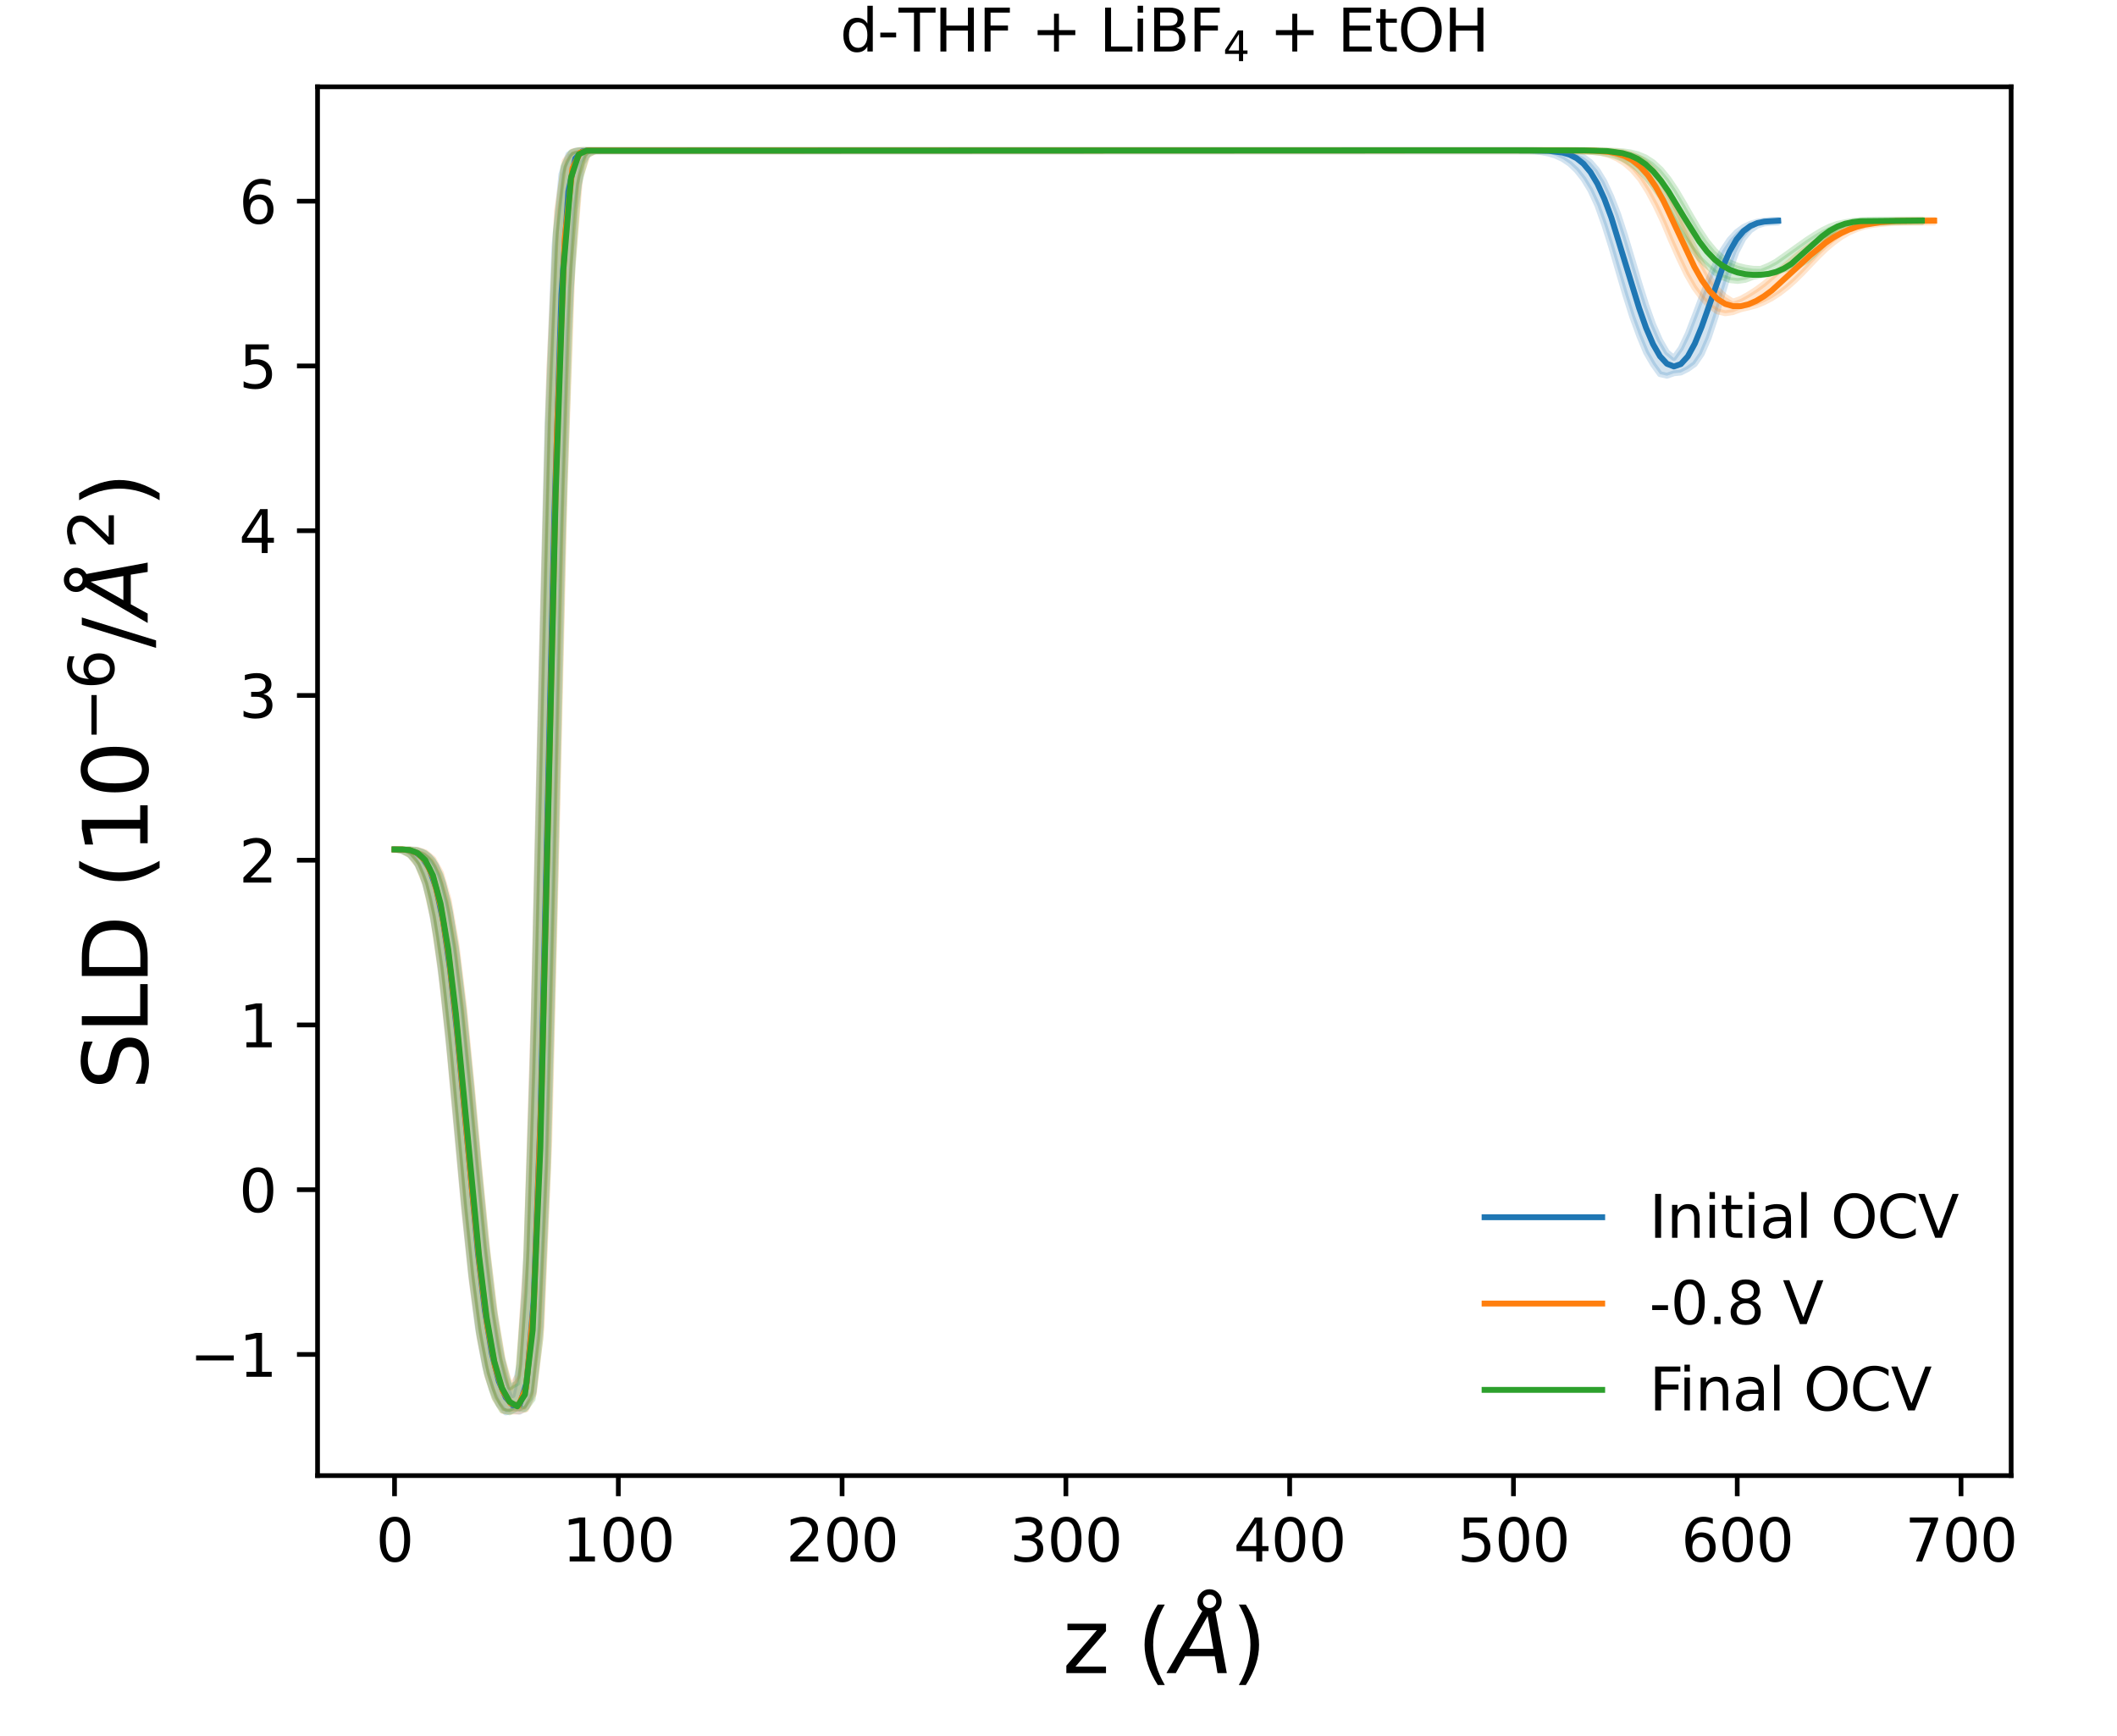 <?xml version="1.0" encoding="utf-8" standalone="no"?>
<!DOCTYPE svg PUBLIC "-//W3C//DTD SVG 1.1//EN"
  "http://www.w3.org/Graphics/SVG/1.1/DTD/svg11.dtd">
<svg xmlns:xlink="http://www.w3.org/1999/xlink" width="360pt" height="295.2pt" viewBox="0 0 360 295.2" xmlns="http://www.w3.org/2000/svg" version="1.1">
 <defs>
  <style type="text/css">*{stroke-linejoin: round; stroke-linecap: butt}</style>
 </defs>
 <g id="figure_1">
  <g id="patch_1">
   <path d="M 0 295.2 
L 360 295.2 
L 360 0 
L 0 0 
z
" style="fill: #ffffff"/>
  </g>
  <g id="axes_1">
   <g id="patch_2">
    <path d="M 54 250.92 
L 342 250.92 
L 342 14.76 
L 54 14.76 
z
" style="fill: #ffffff"/>
   </g>
   <g id="PolyCollection_1">
    <defs>
     <path id="m69c6f0c40a" d="M 302.385 -257.834 
L 302.385 -257.357 
L 301.202 -257.32 
L 300.02 -257.197 
L 298.838 -256.83 
L 297.655 -256.039 
L 296.473 -254.631 
L 295.29 -252.343 
L 294.108 -249.117 
L 292.926 -245.278 
L 291.743 -241.308 
L 290.561 -237.745 
L 289.379 -235.012 
L 288.196 -233.289 
L 287.014 -232.451 
L 285.831 -231.853 
L 284.649 -231.722 
L 283.467 -231.308 
L 282.284 -231.581 
L 281.102 -233.222 
L 279.919 -235.262 
L 278.737 -238.129 
L 277.555 -241.358 
L 276.372 -245.096 
L 275.19 -249.124 
L 274.008 -253.184 
L 272.825 -256.94 
L 271.643 -260.245 
L 270.46 -262.823 
L 269.278 -264.759 
L 268.096 -266.255 
L 266.913 -267.367 
L 265.731 -268.163 
L 264.549 -268.711 
L 263.366 -269.075 
L 262.184 -269.307 
L 261.001 -269.431 
L 259.819 -269.464 
L 258.637 -269.466 
L 257.454 -269.466 
L 256.272 -269.467 
L 255.089 -269.467 
L 253.907 -269.467 
L 252.725 -269.467 
L 251.542 -269.467 
L 250.36 -269.467 
L 249.177 -269.467 
L 247.995 -269.467 
L 246.813 -269.467 
L 245.63 -269.467 
L 244.448 -269.467 
L 243.266 -269.467 
L 242.083 -269.467 
L 240.901 -269.467 
L 239.719 -269.467 
L 238.536 -269.467 
L 237.354 -269.467 
L 236.171 -269.467 
L 234.989 -269.467 
L 233.807 -269.467 
L 232.624 -269.467 
L 231.442 -269.467 
L 230.26 -269.467 
L 229.077 -269.467 
L 227.895 -269.467 
L 226.712 -269.467 
L 225.53 -269.467 
L 224.347 -269.467 
L 223.165 -269.467 
L 221.983 -269.467 
L 220.8 -269.467 
L 219.618 -269.467 
L 218.436 -269.467 
L 217.253 -269.467 
L 216.071 -269.467 
L 214.888 -269.467 
L 213.706 -269.467 
L 212.524 -269.467 
L 211.341 -269.467 
L 210.159 -269.467 
L 208.977 -269.467 
L 207.794 -269.467 
L 206.612 -269.467 
L 205.429 -269.467 
L 204.247 -269.467 
L 203.065 -269.467 
L 201.882 -269.467 
L 200.7 -269.467 
L 199.518 -269.467 
L 198.335 -269.467 
L 197.153 -269.467 
L 195.971 -269.467 
L 194.788 -269.467 
L 193.606 -269.467 
L 192.423 -269.467 
L 191.241 -269.467 
L 190.058 -269.467 
L 188.876 -269.467 
L 187.694 -269.467 
L 186.511 -269.467 
L 185.329 -269.467 
L 184.146 -269.467 
L 182.964 -269.467 
L 181.782 -269.467 
L 180.599 -269.467 
L 179.417 -269.467 
L 178.235 -269.467 
L 177.052 -269.467 
L 175.87 -269.467 
L 174.688 -269.467 
L 173.505 -269.467 
L 172.323 -269.467 
L 171.14 -269.467 
L 169.958 -269.467 
L 168.776 -269.467 
L 167.593 -269.467 
L 166.411 -269.467 
L 165.229 -269.467 
L 164.046 -269.467 
L 162.864 -269.467 
L 161.681 -269.467 
L 160.499 -269.467 
L 159.317 -269.467 
L 158.134 -269.467 
L 156.952 -269.467 
L 155.769 -269.467 
L 154.587 -269.467 
L 153.405 -269.467 
L 152.222 -269.467 
L 151.04 -269.467 
L 149.857 -269.467 
L 148.675 -269.467 
L 147.493 -269.467 
L 146.31 -269.467 
L 145.128 -269.467 
L 143.946 -269.467 
L 142.763 -269.467 
L 141.581 -269.467 
L 140.398 -269.467 
L 139.216 -269.467 
L 138.034 -269.467 
L 136.851 -269.467 
L 135.669 -269.467 
L 134.487 -269.467 
L 133.304 -269.467 
L 132.122 -269.467 
L 130.94 -269.467 
L 129.757 -269.467 
L 128.575 -269.467 
L 127.392 -269.467 
L 126.21 -269.467 
L 125.027 -269.467 
L 123.845 -269.467 
L 122.663 -269.467 
L 121.48 -269.467 
L 120.298 -269.467 
L 119.115 -269.467 
L 117.933 -269.467 
L 116.751 -269.467 
L 115.568 -269.467 
L 114.386 -269.467 
L 113.204 -269.467 
L 112.021 -269.467 
L 110.839 -269.467 
L 109.657 -269.467 
L 108.474 -269.467 
L 107.292 -269.467 
L 106.109 -269.467 
L 104.927 -269.467 
L 103.745 -269.467 
L 102.562 -269.465 
L 101.38 -269.444 
L 100.198 -269.238 
L 99.015 -267.438 
L 97.833 -259.702 
L 96.65 -238.124 
L 95.468 -197.125 
L 94.286 -144.157 
L 93.103 -97.601 
L 91.921 -69.762 
L 90.738 -58.519 
L 89.556 -55.923 
L 88.374 -55.14 
L 87.191 -55.327 
L 86.009 -55.015 
L 84.826 -56.348 
L 83.644 -58.896 
L 82.462 -62.911 
L 81.279 -69.298 
L 80.097 -78.447 
L 78.915 -89.785 
L 77.732 -102.545 
L 76.55 -115.397 
L 75.367 -126.766 
L 74.185 -135.877 
L 73.003 -142.367 
L 71.82 -146.494 
L 70.638 -148.835 
L 69.456 -150.02 
L 68.273 -150.557 
L 67.091 -150.755 
L 67.091 -150.761 
L 67.091 -150.761 
L 68.273 -150.761 
L 69.456 -150.761 
L 70.638 -150.706 
L 71.82 -150.382 
L 73.003 -149.621 
L 74.185 -148.024 
L 75.367 -145.025 
L 76.55 -139.996 
L 77.732 -132.46 
L 78.915 -122.37 
L 80.097 -110.298 
L 81.279 -97.392 
L 82.462 -85.065 
L 83.644 -74.543 
L 84.826 -66.52 
L 86.009 -61.101 
L 87.191 -57.942 
L 88.374 -63.203 
L 89.556 -82.612 
L 90.738 -121.349 
L 91.921 -174.839 
L 93.103 -223.181 
L 94.286 -253.289 
L 95.468 -265.59 
L 96.65 -268.94 
L 97.833 -269.577 
L 99.015 -269.681 
L 100.198 -269.698 
L 101.38 -269.704 
L 102.562 -269.705 
L 103.745 -269.705 
L 104.927 -269.705 
L 106.109 -269.705 
L 107.292 -269.705 
L 108.474 -269.705 
L 109.657 -269.705 
L 110.839 -269.705 
L 112.021 -269.705 
L 113.204 -269.705 
L 114.386 -269.705 
L 115.568 -269.705 
L 116.751 -269.705 
L 117.933 -269.705 
L 119.115 -269.705 
L 120.298 -269.705 
L 121.48 -269.705 
L 122.663 -269.705 
L 123.845 -269.705 
L 125.027 -269.705 
L 126.21 -269.705 
L 127.392 -269.705 
L 128.575 -269.705 
L 129.757 -269.705 
L 130.94 -269.705 
L 132.122 -269.705 
L 133.304 -269.705 
L 134.487 -269.705 
L 135.669 -269.705 
L 136.851 -269.705 
L 138.034 -269.705 
L 139.216 -269.705 
L 140.398 -269.705 
L 141.581 -269.705 
L 142.763 -269.705 
L 143.946 -269.705 
L 145.128 -269.705 
L 146.31 -269.705 
L 147.493 -269.705 
L 148.675 -269.705 
L 149.857 -269.705 
L 151.04 -269.705 
L 152.222 -269.705 
L 153.405 -269.705 
L 154.587 -269.705 
L 155.769 -269.705 
L 156.952 -269.705 
L 158.134 -269.705 
L 159.317 -269.705 
L 160.499 -269.705 
L 161.681 -269.705 
L 162.864 -269.705 
L 164.046 -269.705 
L 165.229 -269.705 
L 166.411 -269.705 
L 167.593 -269.705 
L 168.776 -269.705 
L 169.958 -269.705 
L 171.14 -269.705 
L 172.323 -269.705 
L 173.505 -269.705 
L 174.688 -269.705 
L 175.87 -269.705 
L 177.052 -269.705 
L 178.235 -269.705 
L 179.417 -269.705 
L 180.599 -269.705 
L 181.782 -269.705 
L 182.964 -269.705 
L 184.146 -269.705 
L 185.329 -269.705 
L 186.511 -269.705 
L 187.694 -269.705 
L 188.876 -269.705 
L 190.058 -269.705 
L 191.241 -269.705 
L 192.423 -269.705 
L 193.606 -269.705 
L 194.788 -269.705 
L 195.971 -269.705 
L 197.153 -269.705 
L 198.335 -269.705 
L 199.518 -269.705 
L 200.7 -269.705 
L 201.882 -269.705 
L 203.065 -269.705 
L 204.247 -269.705 
L 205.429 -269.705 
L 206.612 -269.705 
L 207.794 -269.705 
L 208.977 -269.705 
L 210.159 -269.705 
L 211.341 -269.705 
L 212.524 -269.705 
L 213.706 -269.705 
L 214.888 -269.705 
L 216.071 -269.705 
L 217.253 -269.705 
L 218.436 -269.705 
L 219.618 -269.705 
L 220.8 -269.705 
L 221.983 -269.705 
L 223.165 -269.705 
L 224.347 -269.705 
L 225.53 -269.705 
L 226.712 -269.705 
L 227.895 -269.705 
L 229.077 -269.705 
L 230.26 -269.705 
L 231.442 -269.705 
L 232.624 -269.705 
L 233.807 -269.705 
L 234.989 -269.705 
L 236.171 -269.705 
L 237.354 -269.705 
L 238.536 -269.705 
L 239.719 -269.705 
L 240.901 -269.705 
L 242.083 -269.705 
L 243.266 -269.705 
L 244.448 -269.705 
L 245.63 -269.705 
L 246.813 -269.705 
L 247.995 -269.705 
L 249.177 -269.705 
L 250.36 -269.705 
L 251.542 -269.705 
L 252.725 -269.705 
L 253.907 -269.705 
L 255.089 -269.705 
L 256.272 -269.704 
L 257.454 -269.703 
L 258.637 -269.701 
L 259.819 -269.696 
L 261.001 -269.685 
L 262.184 -269.66 
L 263.366 -269.639 
L 264.549 -269.557 
L 265.731 -269.458 
L 266.913 -269.294 
L 268.096 -269.019 
L 269.278 -268.509 
L 270.46 -267.637 
L 271.643 -266.26 
L 272.825 -264.319 
L 274.008 -261.765 
L 275.19 -258.733 
L 276.372 -255.09 
L 277.555 -251.145 
L 278.737 -247.158 
L 279.919 -243.396 
L 281.102 -240.084 
L 282.284 -237.367 
L 283.467 -235.31 
L 284.649 -234.339 
L 285.831 -235.983 
L 287.014 -238.463 
L 288.196 -241.54 
L 289.379 -244.688 
L 290.561 -247.726 
L 291.743 -250.401 
L 292.926 -252.666 
L 294.108 -254.439 
L 295.29 -255.725 
L 296.473 -256.595 
L 297.655 -257.156 
L 298.838 -257.511 
L 300.02 -257.704 
L 301.202 -257.801 
L 302.385 -257.834 
z
" style="stroke: #1f77b4; stroke-opacity: 0.2"/>
    </defs>
    <g clip-path="url(#p59a4f1b414)">
     <use xlink:href="#m69c6f0c40a" x="0" y="295.2" style="fill: #1f77b4; fill-opacity: 0.2; stroke: #1f77b4; stroke-opacity: 0.2"/>
    </g>
   </g>
   <g id="PolyCollection_2">
    <defs>
     <path id="mca34a12bc7" d="M 328.909 -257.85 
L 328.909 -257.375 
L 327.593 -257.375 
L 326.278 -257.375 
L 324.962 -257.362 
L 323.646 -257.334 
L 322.331 -257.288 
L 321.015 -257.215 
L 319.699 -257.102 
L 318.384 -256.935 
L 317.068 -256.689 
L 315.752 -256.256 
L 314.437 -255.678 
L 313.121 -254.92 
L 311.805 -253.966 
L 310.49 -252.856 
L 309.174 -251.575 
L 307.858 -250.208 
L 306.543 -248.82 
L 305.227 -247.516 
L 303.911 -246.351 
L 302.596 -245.337 
L 301.28 -244.482 
L 299.964 -243.798 
L 298.649 -243.262 
L 297.333 -242.917 
L 296.017 -242.613 
L 294.702 -242.125 
L 293.386 -241.93 
L 292.07 -242.236 
L 290.755 -243.148 
L 289.439 -244.52 
L 288.123 -246.278 
L 286.808 -248.566 
L 285.492 -251.328 
L 284.176 -254.283 
L 282.861 -257.423 
L 281.545 -260.21 
L 280.229 -262.662 
L 278.914 -264.722 
L 277.598 -266.273 
L 276.282 -267.423 
L 274.967 -268.253 
L 273.651 -268.812 
L 272.335 -269.164 
L 271.02 -269.337 
L 269.704 -269.403 
L 268.388 -269.444 
L 267.072 -269.463 
L 265.757 -269.466 
L 264.441 -269.466 
L 263.126 -269.467 
L 261.81 -269.467 
L 260.494 -269.467 
L 259.179 -269.467 
L 257.863 -269.467 
L 256.547 -269.467 
L 255.232 -269.467 
L 253.916 -269.467 
L 252.6 -269.467 
L 251.285 -269.467 
L 249.969 -269.467 
L 248.653 -269.467 
L 247.338 -269.467 
L 246.022 -269.467 
L 244.706 -269.467 
L 243.39 -269.467 
L 242.075 -269.467 
L 240.759 -269.467 
L 239.443 -269.467 
L 238.128 -269.467 
L 236.812 -269.467 
L 235.497 -269.467 
L 234.181 -269.467 
L 232.865 -269.467 
L 231.55 -269.467 
L 230.234 -269.467 
L 228.918 -269.467 
L 227.603 -269.467 
L 226.287 -269.467 
L 224.971 -269.467 
L 223.656 -269.467 
L 222.34 -269.467 
L 221.024 -269.467 
L 219.708 -269.467 
L 218.393 -269.467 
L 217.077 -269.467 
L 215.761 -269.467 
L 214.446 -269.467 
L 213.13 -269.467 
L 211.814 -269.467 
L 210.499 -269.467 
L 209.183 -269.467 
L 207.868 -269.467 
L 206.552 -269.467 
L 205.236 -269.467 
L 203.921 -269.467 
L 202.605 -269.467 
L 201.289 -269.467 
L 199.974 -269.467 
L 198.658 -269.467 
L 197.342 -269.467 
L 196.026 -269.467 
L 194.711 -269.467 
L 193.395 -269.467 
L 192.079 -269.467 
L 190.764 -269.467 
L 189.448 -269.467 
L 188.132 -269.467 
L 186.817 -269.467 
L 185.501 -269.467 
L 184.185 -269.467 
L 182.87 -269.467 
L 181.554 -269.467 
L 180.239 -269.467 
L 178.923 -269.467 
L 177.607 -269.467 
L 176.292 -269.467 
L 174.976 -269.467 
L 173.66 -269.467 
L 172.344 -269.467 
L 171.029 -269.467 
L 169.713 -269.467 
L 168.397 -269.467 
L 167.082 -269.467 
L 165.766 -269.467 
L 164.45 -269.467 
L 163.135 -269.467 
L 161.819 -269.467 
L 160.503 -269.467 
L 159.188 -269.467 
L 157.872 -269.467 
L 156.556 -269.467 
L 155.241 -269.467 
L 153.925 -269.467 
L 152.61 -269.467 
L 151.294 -269.467 
L 149.978 -269.467 
L 148.663 -269.467 
L 147.347 -269.467 
L 146.031 -269.467 
L 144.715 -269.467 
L 143.4 -269.467 
L 142.084 -269.467 
L 140.768 -269.467 
L 139.453 -269.467 
L 138.137 -269.467 
L 136.821 -269.467 
L 135.506 -269.467 
L 134.19 -269.467 
L 132.874 -269.467 
L 131.559 -269.467 
L 130.243 -269.467 
L 128.927 -269.467 
L 127.612 -269.467 
L 126.296 -269.467 
L 124.981 -269.467 
L 123.665 -269.467 
L 122.349 -269.467 
L 121.033 -269.467 
L 119.718 -269.467 
L 118.402 -269.467 
L 117.086 -269.467 
L 115.771 -269.467 
L 114.455 -269.467 
L 113.139 -269.467 
L 111.824 -269.467 
L 110.508 -269.467 
L 109.192 -269.467 
L 107.877 -269.467 
L 106.561 -269.467 
L 105.245 -269.467 
L 103.93 -269.467 
L 102.614 -269.467 
L 101.298 -269.466 
L 99.983 -268.917 
L 98.667 -265.144 
L 97.351 -250.004 
L 96.036 -212.512 
L 94.72 -155.176 
L 93.404 -101.015 
L 92.088 -69.441 
L 90.773 -58.171 
L 89.457 -55.559 
L 88.142 -55.181 
L 86.826 -55.155 
L 85.51 -55.27 
L 84.195 -57.331 
L 82.879 -61.193 
L 81.563 -67.674 
L 80.248 -77.226 
L 78.932 -89.639 
L 77.616 -103.849 
L 76.301 -117.841 
L 74.985 -129.898 
L 73.669 -138.927 
L 72.354 -144.765 
L 71.038 -148.087 
L 69.722 -149.753 
L 68.406 -150.482 
L 67.091 -150.755 
L 67.091 -150.761 
L 67.091 -150.761 
L 68.406 -150.76 
L 69.722 -150.76 
L 71.038 -150.682 
L 72.354 -150.251 
L 73.669 -149.159 
L 74.985 -146.76 
L 76.301 -142.192 
L 77.616 -134.646 
L 78.932 -123.844 
L 80.248 -110.432 
L 81.563 -95.996 
L 82.879 -82.522 
L 84.195 -71.619 
L 85.51 -63.915 
L 86.826 -59.231 
L 88.142 -61.363 
L 89.457 -80.838 
L 90.773 -123.502 
L 92.088 -181.682 
L 93.404 -232.272 
L 94.72 -259.328 
L 96.036 -267.825 
L 97.351 -269.456 
L 98.667 -269.68 
L 99.983 -269.704 
L 101.298 -269.705 
L 102.614 -269.705 
L 103.93 -269.705 
L 105.245 -269.705 
L 106.561 -269.705 
L 107.877 -269.705 
L 109.192 -269.705 
L 110.508 -269.705 
L 111.824 -269.705 
L 113.139 -269.705 
L 114.455 -269.705 
L 115.771 -269.705 
L 117.086 -269.705 
L 118.402 -269.705 
L 119.718 -269.705 
L 121.033 -269.705 
L 122.349 -269.705 
L 123.665 -269.705 
L 124.981 -269.705 
L 126.296 -269.705 
L 127.612 -269.705 
L 128.927 -269.705 
L 130.243 -269.705 
L 131.559 -269.705 
L 132.874 -269.705 
L 134.19 -269.705 
L 135.506 -269.705 
L 136.821 -269.705 
L 138.137 -269.705 
L 139.453 -269.705 
L 140.768 -269.705 
L 142.084 -269.705 
L 143.4 -269.705 
L 144.715 -269.705 
L 146.031 -269.705 
L 147.347 -269.705 
L 148.663 -269.705 
L 149.978 -269.705 
L 151.294 -269.705 
L 152.61 -269.705 
L 153.925 -269.705 
L 155.241 -269.705 
L 156.556 -269.705 
L 157.872 -269.705 
L 159.188 -269.705 
L 160.503 -269.705 
L 161.819 -269.705 
L 163.135 -269.705 
L 164.45 -269.705 
L 165.766 -269.705 
L 167.082 -269.705 
L 168.397 -269.705 
L 169.713 -269.705 
L 171.029 -269.705 
L 172.344 -269.705 
L 173.66 -269.705 
L 174.976 -269.705 
L 176.292 -269.705 
L 177.607 -269.705 
L 178.923 -269.705 
L 180.239 -269.705 
L 181.554 -269.705 
L 182.87 -269.705 
L 184.185 -269.705 
L 185.501 -269.705 
L 186.817 -269.705 
L 188.132 -269.705 
L 189.448 -269.705 
L 190.764 -269.705 
L 192.079 -269.705 
L 193.395 -269.705 
L 194.711 -269.705 
L 196.026 -269.705 
L 197.342 -269.705 
L 198.658 -269.705 
L 199.974 -269.705 
L 201.289 -269.705 
L 202.605 -269.705 
L 203.921 -269.705 
L 205.236 -269.705 
L 206.552 -269.705 
L 207.868 -269.705 
L 209.183 -269.705 
L 210.499 -269.705 
L 211.814 -269.705 
L 213.13 -269.705 
L 214.446 -269.705 
L 215.761 -269.705 
L 217.077 -269.705 
L 218.393 -269.705 
L 219.708 -269.705 
L 221.024 -269.705 
L 222.34 -269.705 
L 223.656 -269.705 
L 224.971 -269.705 
L 226.287 -269.705 
L 227.603 -269.705 
L 228.918 -269.705 
L 230.234 -269.705 
L 231.55 -269.705 
L 232.865 -269.705 
L 234.181 -269.705 
L 235.497 -269.705 
L 236.812 -269.705 
L 238.128 -269.705 
L 239.443 -269.705 
L 240.759 -269.705 
L 242.075 -269.705 
L 243.39 -269.705 
L 244.706 -269.705 
L 246.022 -269.705 
L 247.338 -269.705 
L 248.653 -269.705 
L 249.969 -269.705 
L 251.285 -269.705 
L 252.6 -269.705 
L 253.916 -269.705 
L 255.232 -269.705 
L 256.547 -269.705 
L 257.863 -269.705 
L 259.179 -269.705 
L 260.494 -269.705 
L 261.81 -269.705 
L 263.126 -269.705 
L 264.441 -269.705 
L 265.757 -269.703 
L 267.072 -269.698 
L 268.388 -269.687 
L 269.704 -269.666 
L 271.02 -269.648 
L 272.335 -269.623 
L 273.651 -269.564 
L 274.967 -269.453 
L 276.282 -269.273 
L 277.598 -268.907 
L 278.914 -268.268 
L 280.229 -267.316 
L 281.545 -265.878 
L 282.861 -263.881 
L 284.176 -261.484 
L 285.492 -258.832 
L 286.808 -255.974 
L 288.123 -253.082 
L 289.439 -250.306 
L 290.755 -247.894 
L 292.07 -245.957 
L 293.386 -244.742 
L 294.702 -243.903 
L 296.017 -244.384 
L 297.333 -245.117 
L 298.649 -245.96 
L 299.964 -246.92 
L 301.28 -248.039 
L 302.596 -249.193 
L 303.911 -250.335 
L 305.227 -251.467 
L 306.543 -252.539 
L 307.858 -253.496 
L 309.174 -254.331 
L 310.49 -255.044 
L 311.805 -255.657 
L 313.121 -256.168 
L 314.437 -256.595 
L 315.752 -256.921 
L 317.068 -257.193 
L 318.384 -257.39 
L 319.699 -257.541 
L 321.015 -257.662 
L 322.331 -257.741 
L 323.646 -257.79 
L 324.962 -257.819 
L 326.278 -257.839 
L 327.593 -257.85 
L 328.909 -257.85 
z
" style="stroke: #ff7f0e; stroke-opacity: 0.2"/>
    </defs>
    <g clip-path="url(#p59a4f1b414)">
     <use xlink:href="#mca34a12bc7" x="0" y="295.2" style="fill: #ff7f0e; fill-opacity: 0.2; stroke: #ff7f0e; stroke-opacity: 0.2"/>
    </g>
   </g>
   <g id="PolyCollection_3">
    <defs>
     <path id="m2efddf9fa1" d="M 326.816 -257.863 
L 326.816 -257.384 
L 325.511 -257.384 
L 324.206 -257.384 
L 322.901 -257.384 
L 321.596 -257.383 
L 320.29 -257.32 
L 318.985 -257.295 
L 317.68 -257.194 
L 316.375 -257.027 
L 315.07 -256.786 
L 313.765 -256.465 
L 312.459 -255.907 
L 311.154 -254.757 
L 309.849 -253.374 
L 308.544 -252.006 
L 307.239 -250.866 
L 305.934 -250.067 
L 304.629 -249.597 
L 303.323 -249.366 
L 302.018 -248.875 
L 300.713 -248.595 
L 299.408 -248.373 
L 298.103 -248.115 
L 296.798 -247.612 
L 295.492 -247.421 
L 294.187 -247.571 
L 292.882 -248.071 
L 291.577 -248.886 
L 290.272 -250.001 
L 288.967 -251.278 
L 287.662 -252.983 
L 286.356 -254.909 
L 285.051 -257.114 
L 283.746 -259.508 
L 282.441 -261.708 
L 281.136 -263.559 
L 279.831 -265.16 
L 278.526 -266.453 
L 277.22 -267.453 
L 275.915 -268.186 
L 274.61 -268.695 
L 273.305 -269.029 
L 272 -269.238 
L 270.695 -269.361 
L 269.39 -269.427 
L 268.084 -269.453 
L 266.779 -269.466 
L 265.474 -269.467 
L 264.169 -269.467 
L 262.864 -269.467 
L 261.559 -269.467 
L 260.253 -269.467 
L 258.948 -269.467 
L 257.643 -269.467 
L 256.338 -269.467 
L 255.033 -269.467 
L 253.728 -269.467 
L 252.422 -269.467 
L 251.117 -269.467 
L 249.812 -269.467 
L 248.507 -269.467 
L 247.202 -269.467 
L 245.897 -269.467 
L 244.591 -269.467 
L 243.287 -269.467 
L 241.981 -269.467 
L 240.676 -269.467 
L 239.371 -269.467 
L 238.066 -269.467 
L 236.761 -269.467 
L 235.456 -269.467 
L 234.15 -269.467 
L 232.845 -269.467 
L 231.54 -269.467 
L 230.235 -269.467 
L 228.93 -269.467 
L 227.625 -269.467 
L 226.319 -269.467 
L 225.014 -269.467 
L 223.709 -269.467 
L 222.404 -269.467 
L 221.099 -269.467 
L 219.794 -269.467 
L 218.488 -269.467 
L 217.184 -269.467 
L 215.878 -269.467 
L 214.573 -269.467 
L 213.268 -269.467 
L 211.963 -269.467 
L 210.657 -269.467 
L 209.353 -269.467 
L 208.047 -269.467 
L 206.742 -269.467 
L 205.437 -269.467 
L 204.132 -269.467 
L 202.827 -269.467 
L 201.522 -269.467 
L 200.216 -269.467 
L 198.911 -269.467 
L 197.606 -269.467 
L 196.301 -269.467 
L 194.996 -269.467 
L 193.691 -269.467 
L 192.385 -269.467 
L 191.08 -269.467 
L 189.775 -269.467 
L 188.47 -269.467 
L 187.165 -269.467 
L 185.86 -269.467 
L 184.554 -269.467 
L 183.25 -269.467 
L 181.944 -269.467 
L 180.639 -269.467 
L 179.334 -269.467 
L 178.029 -269.467 
L 176.724 -269.467 
L 175.419 -269.467 
L 174.113 -269.467 
L 172.808 -269.467 
L 171.503 -269.467 
L 170.198 -269.467 
L 168.893 -269.467 
L 167.588 -269.467 
L 166.282 -269.467 
L 164.977 -269.467 
L 163.672 -269.467 
L 162.367 -269.467 
L 161.062 -269.467 
L 159.757 -269.467 
L 158.451 -269.467 
L 157.146 -269.467 
L 155.841 -269.467 
L 154.536 -269.467 
L 153.231 -269.467 
L 151.926 -269.467 
L 150.621 -269.467 
L 149.316 -269.467 
L 148.01 -269.467 
L 146.705 -269.467 
L 145.4 -269.467 
L 144.095 -269.467 
L 142.79 -269.467 
L 141.485 -269.467 
L 140.179 -269.467 
L 138.874 -269.467 
L 137.569 -269.467 
L 136.264 -269.467 
L 134.959 -269.467 
L 133.654 -269.467 
L 132.348 -269.467 
L 131.043 -269.467 
L 129.738 -269.467 
L 128.433 -269.467 
L 127.128 -269.467 
L 125.823 -269.467 
L 124.518 -269.467 
L 123.212 -269.467 
L 121.907 -269.467 
L 120.602 -269.467 
L 119.297 -269.467 
L 117.992 -269.467 
L 116.687 -269.467 
L 115.382 -269.467 
L 114.076 -269.467 
L 112.771 -269.467 
L 111.466 -269.467 
L 110.161 -269.467 
L 108.856 -269.467 
L 107.551 -269.467 
L 106.246 -269.467 
L 104.94 -269.467 
L 103.635 -269.467 
L 102.33 -269.467 
L 101.025 -269.465 
L 99.72 -268.679 
L 98.415 -263.791 
L 97.109 -246.114 
L 95.804 -205.938 
L 94.499 -148.495 
L 93.194 -96.795 
L 91.889 -67.541 
L 90.584 -57.284 
L 89.278 -55.552 
L 87.973 -55.802 
L 86.668 -55.035 
L 85.363 -55.363 
L 84.058 -57.559 
L 82.753 -61.697 
L 81.448 -68.602 
L 80.143 -78.598 
L 78.837 -91.351 
L 77.532 -105.54 
L 76.227 -119.228 
L 74.922 -130.87 
L 73.617 -139.394 
L 72.312 -144.991 
L 71.006 -148.191 
L 69.701 -149.792 
L 68.396 -150.493 
L 67.091 -150.755 
L 67.091 -150.76 
L 67.091 -150.76 
L 68.396 -150.759 
L 69.701 -150.757 
L 71.006 -150.626 
L 72.312 -150.128 
L 73.617 -148.93 
L 74.922 -146.411 
L 76.227 -141.774 
L 77.532 -134.298 
L 78.837 -123.752 
L 80.143 -110.729 
L 81.448 -96.657 
L 82.753 -83.348 
L 84.058 -72.335 
L 85.363 -64.359 
L 86.668 -59.307 
L 87.973 -60.017 
L 89.278 -75.541 
L 90.584 -113.579 
L 91.889 -169.718 
L 93.194 -223.444 
L 94.499 -255.562 
L 95.804 -266.887 
L 97.109 -269.312 
L 98.415 -269.666 
L 99.72 -269.702 
L 101.025 -269.705 
L 102.33 -269.705 
L 103.635 -269.705 
L 104.94 -269.705 
L 106.246 -269.705 
L 107.551 -269.705 
L 108.856 -269.705 
L 110.161 -269.705 
L 111.466 -269.705 
L 112.771 -269.705 
L 114.076 -269.705 
L 115.382 -269.705 
L 116.687 -269.705 
L 117.992 -269.705 
L 119.297 -269.705 
L 120.602 -269.705 
L 121.907 -269.705 
L 123.212 -269.705 
L 124.518 -269.705 
L 125.823 -269.705 
L 127.128 -269.705 
L 128.433 -269.705 
L 129.738 -269.705 
L 131.043 -269.705 
L 132.348 -269.705 
L 133.654 -269.705 
L 134.959 -269.705 
L 136.264 -269.705 
L 137.569 -269.705 
L 138.874 -269.705 
L 140.179 -269.705 
L 141.485 -269.705 
L 142.79 -269.705 
L 144.095 -269.705 
L 145.4 -269.705 
L 146.705 -269.705 
L 148.01 -269.705 
L 149.316 -269.705 
L 150.621 -269.705 
L 151.926 -269.705 
L 153.231 -269.705 
L 154.536 -269.705 
L 155.841 -269.705 
L 157.146 -269.705 
L 158.451 -269.705 
L 159.757 -269.705 
L 161.062 -269.705 
L 162.367 -269.705 
L 163.672 -269.705 
L 164.977 -269.705 
L 166.282 -269.705 
L 167.588 -269.705 
L 168.893 -269.705 
L 170.198 -269.705 
L 171.503 -269.705 
L 172.808 -269.705 
L 174.113 -269.705 
L 175.419 -269.705 
L 176.724 -269.705 
L 178.029 -269.705 
L 179.334 -269.705 
L 180.639 -269.705 
L 181.944 -269.705 
L 183.25 -269.705 
L 184.554 -269.705 
L 185.86 -269.705 
L 187.165 -269.705 
L 188.47 -269.705 
L 189.775 -269.705 
L 191.08 -269.705 
L 192.385 -269.705 
L 193.691 -269.705 
L 194.996 -269.705 
L 196.301 -269.705 
L 197.606 -269.705 
L 198.911 -269.705 
L 200.216 -269.705 
L 201.522 -269.705 
L 202.827 -269.705 
L 204.132 -269.705 
L 205.437 -269.705 
L 206.742 -269.705 
L 208.047 -269.705 
L 209.353 -269.705 
L 210.657 -269.705 
L 211.963 -269.705 
L 213.268 -269.705 
L 214.573 -269.705 
L 215.878 -269.705 
L 217.184 -269.705 
L 218.488 -269.705 
L 219.794 -269.705 
L 221.099 -269.705 
L 222.404 -269.705 
L 223.709 -269.705 
L 225.014 -269.705 
L 226.319 -269.705 
L 227.625 -269.705 
L 228.93 -269.705 
L 230.235 -269.705 
L 231.54 -269.705 
L 232.845 -269.705 
L 234.15 -269.705 
L 235.456 -269.705 
L 236.761 -269.705 
L 238.066 -269.705 
L 239.371 -269.705 
L 240.676 -269.705 
L 241.981 -269.705 
L 243.287 -269.705 
L 244.591 -269.705 
L 245.897 -269.705 
L 247.202 -269.705 
L 248.507 -269.705 
L 249.812 -269.705 
L 251.117 -269.705 
L 252.422 -269.705 
L 253.728 -269.705 
L 255.033 -269.705 
L 256.338 -269.705 
L 257.643 -269.705 
L 258.948 -269.705 
L 260.253 -269.705 
L 261.559 -269.705 
L 262.864 -269.705 
L 264.169 -269.704 
L 265.474 -269.702 
L 266.779 -269.697 
L 268.084 -269.686 
L 269.39 -269.662 
L 270.695 -269.626 
L 272 -269.619 
L 273.305 -269.601 
L 274.61 -269.56 
L 275.915 -269.471 
L 277.22 -269.294 
L 278.526 -268.973 
L 279.831 -268.43 
L 281.136 -267.588 
L 282.441 -266.379 
L 283.746 -264.778 
L 285.051 -262.823 
L 286.356 -260.621 
L 287.662 -258.329 
L 288.967 -256.131 
L 290.272 -254.184 
L 291.577 -252.594 
L 292.882 -251.395 
L 294.187 -250.561 
L 295.492 -250.025 
L 296.798 -249.697 
L 298.103 -249.5 
L 299.408 -249.475 
L 300.713 -250.007 
L 302.018 -250.704 
L 303.323 -251.622 
L 304.629 -252.552 
L 305.934 -253.482 
L 307.239 -254.413 
L 308.544 -255.261 
L 309.849 -256.041 
L 311.154 -256.682 
L 312.459 -257.138 
L 313.765 -257.415 
L 315.07 -257.642 
L 316.375 -257.766 
L 317.68 -257.827 
L 318.985 -257.853 
L 320.29 -257.858 
L 321.596 -257.862 
L 322.901 -257.863 
L 324.206 -257.863 
L 325.511 -257.863 
L 326.816 -257.863 
z
" style="stroke: #2ca02c; stroke-opacity: 0.2"/>
    </defs>
    <g clip-path="url(#p59a4f1b414)">
     <use xlink:href="#m2efddf9fa1" x="0" y="295.2" style="fill: #2ca02c; fill-opacity: 0.2; stroke: #2ca02c; stroke-opacity: 0.2"/>
    </g>
   </g>
   <g id="matplotlib.axis_1">
    <g id="xtick_1">
     <g id="line2d_1">
      <defs>
       <path id="m255dd203a0" d="M 0 0 
L 0 3.5 
" style="stroke: #000000; stroke-width: 0.8"/>
      </defs>
      <g>
       <use xlink:href="#m255dd203a0" x="67.091" y="250.92" style="stroke: #000000; stroke-width: 0.8"/>
      </g>
     </g>
     <g id="text_1">
      <!-- 0 -->
      <g transform="translate(63.91 265.518) scale(0.1 -0.1)">
       <defs>
        <path id="DejaVuSans-30" d="M 2034 4250 
Q 1547 4250 1301 3770 
Q 1056 3291 1056 2328 
Q 1056 1369 1301 889 
Q 1547 409 2034 409 
Q 2525 409 2770 889 
Q 3016 1369 3016 2328 
Q 3016 3291 2770 3770 
Q 2525 4250 2034 4250 
z
M 2034 4750 
Q 2819 4750 3233 4129 
Q 3647 3509 3647 2328 
Q 3647 1150 3233 529 
Q 2819 -91 2034 -91 
Q 1250 -91 836 529 
Q 422 1150 422 2328 
Q 422 3509 836 4129 
Q 1250 4750 2034 4750 
z
" transform="scale(0.016)"/>
       </defs>
       <use xlink:href="#DejaVuSans-30"/>
      </g>
     </g>
    </g>
    <g id="xtick_2">
     <g id="line2d_2">
      <g>
       <use xlink:href="#m255dd203a0" x="105.146" y="250.92" style="stroke: #000000; stroke-width: 0.8"/>
      </g>
     </g>
     <g id="text_2">
      <!-- 100 -->
      <g transform="translate(95.602 265.518) scale(0.1 -0.1)">
       <defs>
        <path id="DejaVuSans-31" d="M 794 531 
L 1825 531 
L 1825 4091 
L 703 3866 
L 703 4441 
L 1819 4666 
L 2450 4666 
L 2450 531 
L 3481 531 
L 3481 0 
L 794 0 
L 794 531 
z
" transform="scale(0.016)"/>
       </defs>
       <use xlink:href="#DejaVuSans-31"/>
       <use xlink:href="#DejaVuSans-30" x="63.623"/>
       <use xlink:href="#DejaVuSans-30" x="127.246"/>
      </g>
     </g>
    </g>
    <g id="xtick_3">
     <g id="line2d_3">
      <g>
       <use xlink:href="#m255dd203a0" x="143.201" y="250.92" style="stroke: #000000; stroke-width: 0.8"/>
      </g>
     </g>
     <g id="text_3">
      <!-- 200 -->
      <g transform="translate(133.657 265.518) scale(0.1 -0.1)">
       <defs>
        <path id="DejaVuSans-32" d="M 1228 531 
L 3431 531 
L 3431 0 
L 469 0 
L 469 531 
Q 828 903 1448 1529 
Q 2069 2156 2228 2338 
Q 2531 2678 2651 2914 
Q 2772 3150 2772 3378 
Q 2772 3750 2511 3984 
Q 2250 4219 1831 4219 
Q 1534 4219 1204 4116 
Q 875 4013 500 3803 
L 500 4441 
Q 881 4594 1212 4672 
Q 1544 4750 1819 4750 
Q 2544 4750 2975 4387 
Q 3406 4025 3406 3419 
Q 3406 3131 3298 2873 
Q 3191 2616 2906 2266 
Q 2828 2175 2409 1742 
Q 1991 1309 1228 531 
z
" transform="scale(0.016)"/>
       </defs>
       <use xlink:href="#DejaVuSans-32"/>
       <use xlink:href="#DejaVuSans-30" x="63.623"/>
       <use xlink:href="#DejaVuSans-30" x="127.246"/>
      </g>
     </g>
    </g>
    <g id="xtick_4">
     <g id="line2d_4">
      <g>
       <use xlink:href="#m255dd203a0" x="181.256" y="250.92" style="stroke: #000000; stroke-width: 0.8"/>
      </g>
     </g>
     <g id="text_4">
      <!-- 300 -->
      <g transform="translate(171.712 265.518) scale(0.1 -0.1)">
       <defs>
        <path id="DejaVuSans-33" d="M 2597 2516 
Q 3050 2419 3304 2112 
Q 3559 1806 3559 1356 
Q 3559 666 3084 287 
Q 2609 -91 1734 -91 
Q 1441 -91 1130 -33 
Q 819 25 488 141 
L 488 750 
Q 750 597 1062 519 
Q 1375 441 1716 441 
Q 2309 441 2620 675 
Q 2931 909 2931 1356 
Q 2931 1769 2642 2001 
Q 2353 2234 1838 2234 
L 1294 2234 
L 1294 2753 
L 1863 2753 
Q 2328 2753 2575 2939 
Q 2822 3125 2822 3475 
Q 2822 3834 2567 4026 
Q 2313 4219 1838 4219 
Q 1578 4219 1281 4162 
Q 984 4106 628 3988 
L 628 4550 
Q 988 4650 1302 4700 
Q 1616 4750 1894 4750 
Q 2613 4750 3031 4423 
Q 3450 4097 3450 3541 
Q 3450 3153 3228 2886 
Q 3006 2619 2597 2516 
z
" transform="scale(0.016)"/>
       </defs>
       <use xlink:href="#DejaVuSans-33"/>
       <use xlink:href="#DejaVuSans-30" x="63.623"/>
       <use xlink:href="#DejaVuSans-30" x="127.246"/>
      </g>
     </g>
    </g>
    <g id="xtick_5">
     <g id="line2d_5">
      <g>
       <use xlink:href="#m255dd203a0" x="219.311" y="250.92" style="stroke: #000000; stroke-width: 0.8"/>
      </g>
     </g>
     <g id="text_5">
      <!-- 400 -->
      <g transform="translate(209.767 265.518) scale(0.1 -0.1)">
       <defs>
        <path id="DejaVuSans-34" d="M 2419 4116 
L 825 1625 
L 2419 1625 
L 2419 4116 
z
M 2253 4666 
L 3047 4666 
L 3047 1625 
L 3713 1625 
L 3713 1100 
L 3047 1100 
L 3047 0 
L 2419 0 
L 2419 1100 
L 313 1100 
L 313 1709 
L 2253 4666 
z
" transform="scale(0.016)"/>
       </defs>
       <use xlink:href="#DejaVuSans-34"/>
       <use xlink:href="#DejaVuSans-30" x="63.623"/>
       <use xlink:href="#DejaVuSans-30" x="127.246"/>
      </g>
     </g>
    </g>
    <g id="xtick_6">
     <g id="line2d_6">
      <g>
       <use xlink:href="#m255dd203a0" x="257.366" y="250.92" style="stroke: #000000; stroke-width: 0.8"/>
      </g>
     </g>
     <g id="text_6">
      <!-- 500 -->
      <g transform="translate(247.822 265.518) scale(0.1 -0.1)">
       <defs>
        <path id="DejaVuSans-35" d="M 691 4666 
L 3169 4666 
L 3169 4134 
L 1269 4134 
L 1269 2991 
Q 1406 3038 1543 3061 
Q 1681 3084 1819 3084 
Q 2600 3084 3056 2656 
Q 3513 2228 3513 1497 
Q 3513 744 3044 326 
Q 2575 -91 1722 -91 
Q 1428 -91 1123 -41 
Q 819 9 494 109 
L 494 744 
Q 775 591 1075 516 
Q 1375 441 1709 441 
Q 2250 441 2565 725 
Q 2881 1009 2881 1497 
Q 2881 1984 2565 2268 
Q 2250 2553 1709 2553 
Q 1456 2553 1204 2497 
Q 953 2441 691 2322 
L 691 4666 
z
" transform="scale(0.016)"/>
       </defs>
       <use xlink:href="#DejaVuSans-35"/>
       <use xlink:href="#DejaVuSans-30" x="63.623"/>
       <use xlink:href="#DejaVuSans-30" x="127.246"/>
      </g>
     </g>
    </g>
    <g id="xtick_7">
     <g id="line2d_7">
      <g>
       <use xlink:href="#m255dd203a0" x="295.421" y="250.92" style="stroke: #000000; stroke-width: 0.8"/>
      </g>
     </g>
     <g id="text_7">
      <!-- 600 -->
      <g transform="translate(285.877 265.518) scale(0.1 -0.1)">
       <defs>
        <path id="DejaVuSans-36" d="M 2113 2584 
Q 1688 2584 1439 2293 
Q 1191 2003 1191 1497 
Q 1191 994 1439 701 
Q 1688 409 2113 409 
Q 2538 409 2786 701 
Q 3034 994 3034 1497 
Q 3034 2003 2786 2293 
Q 2538 2584 2113 2584 
z
M 3366 4563 
L 3366 3988 
Q 3128 4100 2886 4159 
Q 2644 4219 2406 4219 
Q 1781 4219 1451 3797 
Q 1122 3375 1075 2522 
Q 1259 2794 1537 2939 
Q 1816 3084 2150 3084 
Q 2853 3084 3261 2657 
Q 3669 2231 3669 1497 
Q 3669 778 3244 343 
Q 2819 -91 2113 -91 
Q 1303 -91 875 529 
Q 447 1150 447 2328 
Q 447 3434 972 4092 
Q 1497 4750 2381 4750 
Q 2619 4750 2861 4703 
Q 3103 4656 3366 4563 
z
" transform="scale(0.016)"/>
       </defs>
       <use xlink:href="#DejaVuSans-36"/>
       <use xlink:href="#DejaVuSans-30" x="63.623"/>
       <use xlink:href="#DejaVuSans-30" x="127.246"/>
      </g>
     </g>
    </g>
    <g id="xtick_8">
     <g id="line2d_8">
      <g>
       <use xlink:href="#m255dd203a0" x="333.476" y="250.92" style="stroke: #000000; stroke-width: 0.8"/>
      </g>
     </g>
     <g id="text_8">
      <!-- 700 -->
      <g transform="translate(323.932 265.518) scale(0.1 -0.1)">
       <defs>
        <path id="DejaVuSans-37" d="M 525 4666 
L 3525 4666 
L 3525 4397 
L 1831 0 
L 1172 0 
L 2766 4134 
L 525 4134 
L 525 4666 
z
" transform="scale(0.016)"/>
       </defs>
       <use xlink:href="#DejaVuSans-37"/>
       <use xlink:href="#DejaVuSans-30" x="63.623"/>
       <use xlink:href="#DejaVuSans-30" x="127.246"/>
      </g>
     </g>
    </g>
    <g id="text_9">
     <!-- z ($\AA$) -->
     <g transform="translate(180.675 284.529) scale(0.15 -0.15)">
      <defs>
       <path id="DejaVuSans-7a" d="M 353 3500 
L 3084 3500 
L 3084 2975 
L 922 459 
L 3084 459 
L 3084 0 
L 275 0 
L 275 525 
L 2438 3041 
L 353 3041 
L 353 3500 
z
" transform="scale(0.016)"/>
       <path id="DejaVuSans-20" transform="scale(0.016)"/>
       <path id="DejaVuSans-28" d="M 1984 4856 
Q 1566 4138 1362 3434 
Q 1159 2731 1159 2009 
Q 1159 1288 1364 580 
Q 1569 -128 1984 -844 
L 1484 -844 
Q 1016 -109 783 600 
Q 550 1309 550 2009 
Q 550 2706 781 3412 
Q 1013 4119 1484 4856 
L 1984 4856 
z
" transform="scale(0.016)"/>
       <path id="DejaVuSans-Oblique-c5" d="M 3188 5081 
Q 3188 5278 3048 5417 
Q 2909 5556 2713 5556 
Q 2513 5556 2377 5420 
Q 2241 5284 2241 5081 
Q 2241 4884 2377 4746 
Q 2513 4609 2713 4609 
Q 2909 4609 3048 4746 
Q 3188 4884 3188 5081 
z
M 2203 4397 
Q 2034 4513 1945 4689 
Q 1856 4866 1856 5081 
Q 1856 5438 2106 5689 
Q 2356 5941 2713 5941 
Q 3069 5941 3320 5689 
Q 3572 5438 3572 5081 
Q 3572 4834 3458 4643 
Q 3344 4453 3128 4341 
L 3938 0 
L 3278 0 
L 3084 1197 
L 984 1197 
L 325 0 
L -341 0 
L 2203 4397 
z
M 2584 4044 
L 1275 1722 
L 2988 1722 
L 2584 4044 
z
" transform="scale(0.016)"/>
       <path id="DejaVuSans-29" d="M 513 4856 
L 1013 4856 
Q 1481 4119 1714 3412 
Q 1947 2706 1947 2009 
Q 1947 1309 1714 600 
Q 1481 -109 1013 -844 
L 513 -844 
Q 928 -128 1133 580 
Q 1338 1288 1338 2009 
Q 1338 2731 1133 3434 
Q 928 4138 513 4856 
z
" transform="scale(0.016)"/>
      </defs>
      <use xlink:href="#DejaVuSans-7a" transform="translate(0 0.172)"/>
      <use xlink:href="#DejaVuSans-20" transform="translate(52.49 0.172)"/>
      <use xlink:href="#DejaVuSans-28" transform="translate(84.277 0.172)"/>
      <use xlink:href="#DejaVuSans-Oblique-c5" transform="translate(123.291 0.172)"/>
      <use xlink:href="#DejaVuSans-29" transform="translate(191.699 0.172)"/>
     </g>
    </g>
   </g>
   <g id="matplotlib.axis_2">
    <g id="ytick_1">
     <g id="line2d_9">
      <defs>
       <path id="m323b73d63e" d="M 0 0 
L -3.5 0 
" style="stroke: #000000; stroke-width: 0.8"/>
      </defs>
      <g>
       <use xlink:href="#m323b73d63e" x="54" y="230.32" style="stroke: #000000; stroke-width: 0.8"/>
      </g>
     </g>
     <g id="text_10">
      <!-- −1 -->
      <g transform="translate(32.258 234.119) scale(0.1 -0.1)">
       <defs>
        <path id="DejaVuSans-2212" d="M 678 2272 
L 4684 2272 
L 4684 1741 
L 678 1741 
L 678 2272 
z
" transform="scale(0.016)"/>
       </defs>
       <use xlink:href="#DejaVuSans-2212"/>
       <use xlink:href="#DejaVuSans-31" x="83.789"/>
      </g>
     </g>
    </g>
    <g id="ytick_2">
     <g id="line2d_10">
      <g>
       <use xlink:href="#m323b73d63e" x="54" y="202.305" style="stroke: #000000; stroke-width: 0.8"/>
      </g>
     </g>
     <g id="text_11">
      <!-- 0 -->
      <g transform="translate(40.638 206.104) scale(0.1 -0.1)">
       <use xlink:href="#DejaVuSans-30"/>
      </g>
     </g>
    </g>
    <g id="ytick_3">
     <g id="line2d_11">
      <g>
       <use xlink:href="#m323b73d63e" x="54" y="174.289" style="stroke: #000000; stroke-width: 0.8"/>
      </g>
     </g>
     <g id="text_12">
      <!-- 1 -->
      <g transform="translate(40.638 178.088) scale(0.1 -0.1)">
       <use xlink:href="#DejaVuSans-31"/>
      </g>
     </g>
    </g>
    <g id="ytick_4">
     <g id="line2d_12">
      <g>
       <use xlink:href="#m323b73d63e" x="54" y="146.274" style="stroke: #000000; stroke-width: 0.8"/>
      </g>
     </g>
     <g id="text_13">
      <!-- 2 -->
      <g transform="translate(40.638 150.073) scale(0.1 -0.1)">
       <use xlink:href="#DejaVuSans-32"/>
      </g>
     </g>
    </g>
    <g id="ytick_5">
     <g id="line2d_13">
      <g>
       <use xlink:href="#m323b73d63e" x="54" y="118.258" style="stroke: #000000; stroke-width: 0.8"/>
      </g>
     </g>
     <g id="text_14">
      <!-- 3 -->
      <g transform="translate(40.638 122.057) scale(0.1 -0.1)">
       <use xlink:href="#DejaVuSans-33"/>
      </g>
     </g>
    </g>
    <g id="ytick_6">
     <g id="line2d_14">
      <g>
       <use xlink:href="#m323b73d63e" x="54" y="90.243" style="stroke: #000000; stroke-width: 0.8"/>
      </g>
     </g>
     <g id="text_15">
      <!-- 4 -->
      <g transform="translate(40.638 94.042) scale(0.1 -0.1)">
       <use xlink:href="#DejaVuSans-34"/>
      </g>
     </g>
    </g>
    <g id="ytick_7">
     <g id="line2d_15">
      <g>
       <use xlink:href="#m323b73d63e" x="54" y="62.227" style="stroke: #000000; stroke-width: 0.8"/>
      </g>
     </g>
     <g id="text_16">
      <!-- 5 -->
      <g transform="translate(40.638 66.026) scale(0.1 -0.1)">
       <use xlink:href="#DejaVuSans-35"/>
      </g>
     </g>
    </g>
    <g id="ytick_8">
     <g id="line2d_16">
      <g>
       <use xlink:href="#m323b73d63e" x="54" y="34.212" style="stroke: #000000; stroke-width: 0.8"/>
      </g>
     </g>
     <g id="text_17">
      <!-- 6 -->
      <g transform="translate(40.638 38.011) scale(0.1 -0.1)">
       <use xlink:href="#DejaVuSans-36"/>
      </g>
     </g>
    </g>
    <g id="text_18">
     <!-- SLD ($10^{-6}/{\AA}^2$) -->
     <g transform="translate(25.138 185.34) rotate(-90) scale(0.15 -0.15)">
      <defs>
       <path id="DejaVuSans-53" d="M 3425 4513 
L 3425 3897 
Q 3066 4069 2747 4153 
Q 2428 4238 2131 4238 
Q 1616 4238 1336 4038 
Q 1056 3838 1056 3469 
Q 1056 3159 1242 3001 
Q 1428 2844 1947 2747 
L 2328 2669 
Q 3034 2534 3370 2195 
Q 3706 1856 3706 1288 
Q 3706 609 3251 259 
Q 2797 -91 1919 -91 
Q 1588 -91 1214 -16 
Q 841 59 441 206 
L 441 856 
Q 825 641 1194 531 
Q 1563 422 1919 422 
Q 2459 422 2753 634 
Q 3047 847 3047 1241 
Q 3047 1584 2836 1778 
Q 2625 1972 2144 2069 
L 1759 2144 
Q 1053 2284 737 2584 
Q 422 2884 422 3419 
Q 422 4038 858 4394 
Q 1294 4750 2059 4750 
Q 2388 4750 2728 4690 
Q 3069 4631 3425 4513 
z
" transform="scale(0.016)"/>
       <path id="DejaVuSans-4c" d="M 628 4666 
L 1259 4666 
L 1259 531 
L 3531 531 
L 3531 0 
L 628 0 
L 628 4666 
z
" transform="scale(0.016)"/>
       <path id="DejaVuSans-44" d="M 1259 4147 
L 1259 519 
L 2022 519 
Q 2988 519 3436 956 
Q 3884 1394 3884 2338 
Q 3884 3275 3436 3711 
Q 2988 4147 2022 4147 
L 1259 4147 
z
M 628 4666 
L 1925 4666 
Q 3281 4666 3915 4102 
Q 4550 3538 4550 2338 
Q 4550 1131 3912 565 
Q 3275 0 1925 0 
L 628 0 
L 628 4666 
z
" transform="scale(0.016)"/>
       <path id="DejaVuSans-2f" d="M 1625 4666 
L 2156 4666 
L 531 -594 
L 0 -594 
L 1625 4666 
z
" transform="scale(0.016)"/>
      </defs>
      <use xlink:href="#DejaVuSans-53" transform="translate(0 0.172)"/>
      <use xlink:href="#DejaVuSans-4c" transform="translate(63.477 0.172)"/>
      <use xlink:href="#DejaVuSans-44" transform="translate(119.189 0.172)"/>
      <use xlink:href="#DejaVuSans-20" transform="translate(196.191 0.172)"/>
      <use xlink:href="#DejaVuSans-28" transform="translate(227.979 0.172)"/>
      <use xlink:href="#DejaVuSans-31" transform="translate(266.992 0.172)"/>
      <use xlink:href="#DejaVuSans-30" transform="translate(330.615 0.172)"/>
      <use xlink:href="#DejaVuSans-2212" transform="translate(395.195 38.453) scale(0.7)"/>
      <use xlink:href="#DejaVuSans-36" transform="translate(453.848 38.453) scale(0.7)"/>
      <use xlink:href="#DejaVuSans-2f" transform="translate(501.118 0.172)"/>
      <use xlink:href="#DejaVuSans-Oblique-c5" transform="translate(534.81 0.172)"/>
      <use xlink:href="#DejaVuSans-32" transform="translate(613.024 38.453) scale(0.7)"/>
      <use xlink:href="#DejaVuSans-29" transform="translate(660.294 0.172)"/>
     </g>
    </g>
   </g>
   <g id="line2d_17">
    <path d="M 302.385 37.529 
L 300.02 37.682 
L 298.838 37.932 
L 297.655 38.426 
L 296.473 39.305 
L 295.29 40.721 
L 294.108 42.783 
L 292.926 45.5 
L 290.561 52.206 
L 289.379 55.56 
L 288.196 58.446 
L 287.014 60.607 
L 285.831 61.908 
L 284.649 62.316 
L 283.467 61.858 
L 282.284 60.578 
L 281.102 58.522 
L 279.919 55.757 
L 278.737 52.39 
L 274.008 36.985 
L 272.825 33.813 
L 271.643 31.231 
L 270.46 29.26 
L 269.278 27.848 
L 268.096 26.9 
L 266.913 26.302 
L 265.731 25.949 
L 263.366 25.651 
L 259.819 25.569 
L 225.53 25.563 
L 100.198 25.581 
L 99.015 25.754 
L 97.833 26.956 
L 96.65 32.566 
L 95.468 50.149 
L 94.286 87.181 
L 91.921 189.545 
L 90.738 221.487 
L 89.556 235.151 
L 88.374 238.857 
L 87.191 238.964 
L 86.009 237.628 
L 84.826 234.874 
L 83.644 230.138 
L 82.462 222.901 
L 81.279 213.045 
L 78.915 188.139 
L 77.732 175.656 
L 76.55 164.926 
L 75.367 156.705 
L 74.185 151.089 
L 73.003 147.671 
L 71.82 145.817 
L 70.638 144.92 
L 69.456 144.533 
L 67.091 144.442 
L 67.091 144.442 
" clip-path="url(#p59a4f1b414)" style="fill: none; stroke: #1f77b4; stroke-linecap: square"/>
   </g>
   <g id="line2d_18">
    <path d="M 328.909 37.514 
L 322.331 37.605 
L 319.699 37.799 
L 317.068 38.225 
L 315.752 38.572 
L 314.437 39.035 
L 313.121 39.629 
L 311.805 40.367 
L 310.49 41.248 
L 307.858 43.396 
L 301.28 49.412 
L 299.964 50.378 
L 298.649 51.169 
L 297.333 51.746 
L 296.017 52.062 
L 294.702 52.063 
L 293.386 51.681 
L 292.07 50.852 
L 290.755 49.521 
L 289.439 47.673 
L 288.123 45.349 
L 285.492 39.752 
L 282.861 34.116 
L 281.545 31.734 
L 280.229 29.787 
L 278.914 28.301 
L 277.598 27.24 
L 276.282 26.533 
L 274.967 26.091 
L 273.651 25.834 
L 271.02 25.622 
L 264.441 25.564 
L 99.983 25.595 
L 98.667 25.959 
L 97.351 28.621 
L 96.036 40.543 
L 94.72 73.281 
L 92.088 185.64 
L 90.773 221.966 
L 89.457 236.044 
L 88.142 239.077 
L 86.826 238.624 
L 85.51 236.532 
L 84.195 232.378 
L 82.879 225.363 
L 81.563 215.09 
L 80.248 202.042 
L 77.616 173.914 
L 76.301 162.511 
L 74.985 154.307 
L 73.669 149.185 
L 72.354 146.411 
L 71.038 145.108 
L 69.722 144.578 
L 68.406 144.444 
L 67.091 144.444 
L 67.091 144.444 
" clip-path="url(#p59a4f1b414)" style="fill: none; stroke: #ff7f0e; stroke-linecap: square"/>
   </g>
   <g id="line2d_19">
    <path d="M 326.816 37.504 
L 316.375 37.611 
L 315.07 37.761 
L 313.765 38.043 
L 312.459 38.516 
L 311.154 39.228 
L 309.849 40.188 
L 304.629 44.864 
L 303.323 45.679 
L 302.018 46.238 
L 300.713 46.572 
L 299.408 46.725 
L 298.103 46.735 
L 296.798 46.613 
L 295.492 46.341 
L 294.187 45.875 
L 292.882 45.157 
L 291.577 44.13 
L 290.272 42.762 
L 288.967 41.057 
L 286.356 36.902 
L 283.746 32.588 
L 282.441 30.711 
L 281.136 29.147 
L 279.831 27.927 
L 278.526 27.038 
L 277.22 26.433 
L 275.915 26.046 
L 273.305 25.688 
L 269.39 25.574 
L 245.897 25.563 
L 99.72 25.626 
L 98.415 26.245 
L 97.109 30.202 
L 95.804 45.825 
L 94.499 83.94 
L 91.889 195.18 
L 90.584 226.187 
L 89.278 237.134 
L 87.973 239.145 
L 86.668 238.378 
L 85.363 236.011 
L 84.058 231.484 
L 82.753 224.038 
L 81.448 213.395 
L 78.837 185.868 
L 77.532 172.433 
L 76.227 161.456 
L 74.922 153.658 
L 73.617 148.842 
L 72.312 146.255 
L 71.006 145.047 
L 69.701 144.557 
L 68.396 144.44 
L 67.091 144.44 
L 67.091 144.44 
" clip-path="url(#p59a4f1b414)" style="fill: none; stroke: #2ca02c; stroke-linecap: square"/>
   </g>
   <g id="patch_3">
    <path d="M 54 250.92 
L 54 14.76 
" style="fill: none; stroke: #000000; stroke-width: 0.8; stroke-linejoin: miter; stroke-linecap: square"/>
   </g>
   <g id="patch_4">
    <path d="M 342 250.92 
L 342 14.76 
" style="fill: none; stroke: #000000; stroke-width: 0.8; stroke-linejoin: miter; stroke-linecap: square"/>
   </g>
   <g id="patch_5">
    <path d="M 54 250.92 
L 342 250.92 
" style="fill: none; stroke: #000000; stroke-width: 0.8; stroke-linejoin: miter; stroke-linecap: square"/>
   </g>
   <g id="patch_6">
    <path d="M 54 14.76 
L 342 14.76 
" style="fill: none; stroke: #000000; stroke-width: 0.8; stroke-linejoin: miter; stroke-linecap: square"/>
   </g>
   <g id="text_19">
    <!-- d-THF + LiBF$_4$ + EtOH -->
    <g transform="translate(142.85 8.76) scale(0.1 -0.1)">
     <defs>
      <path id="DejaVuSans-64" d="M 2906 2969 
L 2906 4863 
L 3481 4863 
L 3481 0 
L 2906 0 
L 2906 525 
Q 2725 213 2448 61 
Q 2172 -91 1784 -91 
Q 1150 -91 751 415 
Q 353 922 353 1747 
Q 353 2572 751 3078 
Q 1150 3584 1784 3584 
Q 2172 3584 2448 3432 
Q 2725 3281 2906 2969 
z
M 947 1747 
Q 947 1113 1208 752 
Q 1469 391 1925 391 
Q 2381 391 2643 752 
Q 2906 1113 2906 1747 
Q 2906 2381 2643 2742 
Q 2381 3103 1925 3103 
Q 1469 3103 1208 2742 
Q 947 2381 947 1747 
z
" transform="scale(0.016)"/>
      <path id="DejaVuSans-2d" d="M 313 2009 
L 1997 2009 
L 1997 1497 
L 313 1497 
L 313 2009 
z
" transform="scale(0.016)"/>
      <path id="DejaVuSans-54" d="M -19 4666 
L 3928 4666 
L 3928 4134 
L 2272 4134 
L 2272 0 
L 1638 0 
L 1638 4134 
L -19 4134 
L -19 4666 
z
" transform="scale(0.016)"/>
      <path id="DejaVuSans-48" d="M 628 4666 
L 1259 4666 
L 1259 2753 
L 3553 2753 
L 3553 4666 
L 4184 4666 
L 4184 0 
L 3553 0 
L 3553 2222 
L 1259 2222 
L 1259 0 
L 628 0 
L 628 4666 
z
" transform="scale(0.016)"/>
      <path id="DejaVuSans-46" d="M 628 4666 
L 3309 4666 
L 3309 4134 
L 1259 4134 
L 1259 2759 
L 3109 2759 
L 3109 2228 
L 1259 2228 
L 1259 0 
L 628 0 
L 628 4666 
z
" transform="scale(0.016)"/>
      <path id="DejaVuSans-2b" d="M 2944 4013 
L 2944 2272 
L 4684 2272 
L 4684 1741 
L 2944 1741 
L 2944 0 
L 2419 0 
L 2419 1741 
L 678 1741 
L 678 2272 
L 2419 2272 
L 2419 4013 
L 2944 4013 
z
" transform="scale(0.016)"/>
      <path id="DejaVuSans-69" d="M 603 3500 
L 1178 3500 
L 1178 0 
L 603 0 
L 603 3500 
z
M 603 4863 
L 1178 4863 
L 1178 4134 
L 603 4134 
L 603 4863 
z
" transform="scale(0.016)"/>
      <path id="DejaVuSans-42" d="M 1259 2228 
L 1259 519 
L 2272 519 
Q 2781 519 3026 730 
Q 3272 941 3272 1375 
Q 3272 1813 3026 2020 
Q 2781 2228 2272 2228 
L 1259 2228 
z
M 1259 4147 
L 1259 2741 
L 2194 2741 
Q 2656 2741 2882 2914 
Q 3109 3088 3109 3444 
Q 3109 3797 2882 3972 
Q 2656 4147 2194 4147 
L 1259 4147 
z
M 628 4666 
L 2241 4666 
Q 2963 4666 3353 4366 
Q 3744 4066 3744 3513 
Q 3744 3084 3544 2831 
Q 3344 2578 2956 2516 
Q 3422 2416 3680 2098 
Q 3938 1781 3938 1306 
Q 3938 681 3513 340 
Q 3088 0 2303 0 
L 628 0 
L 628 4666 
z
" transform="scale(0.016)"/>
      <path id="DejaVuSans-45" d="M 628 4666 
L 3578 4666 
L 3578 4134 
L 1259 4134 
L 1259 2753 
L 3481 2753 
L 3481 2222 
L 1259 2222 
L 1259 531 
L 3634 531 
L 3634 0 
L 628 0 
L 628 4666 
z
" transform="scale(0.016)"/>
      <path id="DejaVuSans-74" d="M 1172 4494 
L 1172 3500 
L 2356 3500 
L 2356 3053 
L 1172 3053 
L 1172 1153 
Q 1172 725 1289 603 
Q 1406 481 1766 481 
L 2356 481 
L 2356 0 
L 1766 0 
Q 1100 0 847 248 
Q 594 497 594 1153 
L 594 3053 
L 172 3053 
L 172 3500 
L 594 3500 
L 594 4494 
L 1172 4494 
z
" transform="scale(0.016)"/>
      <path id="DejaVuSans-4f" d="M 2522 4238 
Q 1834 4238 1429 3725 
Q 1025 3213 1025 2328 
Q 1025 1447 1429 934 
Q 1834 422 2522 422 
Q 3209 422 3611 934 
Q 4013 1447 4013 2328 
Q 4013 3213 3611 3725 
Q 3209 4238 2522 4238 
z
M 2522 4750 
Q 3503 4750 4090 4092 
Q 4678 3434 4678 2328 
Q 4678 1225 4090 567 
Q 3503 -91 2522 -91 
Q 1538 -91 948 565 
Q 359 1222 359 2328 
Q 359 3434 948 4092 
Q 1538 4750 2522 4750 
z
" transform="scale(0.016)"/>
     </defs>
     <use xlink:href="#DejaVuSans-64" transform="translate(0 0.016)"/>
     <use xlink:href="#DejaVuSans-2d" transform="translate(63.477 0.016)"/>
     <use xlink:href="#DejaVuSans-54" transform="translate(99.561 0.016)"/>
     <use xlink:href="#DejaVuSans-48" transform="translate(160.645 0.016)"/>
     <use xlink:href="#DejaVuSans-46" transform="translate(235.84 0.016)"/>
     <use xlink:href="#DejaVuSans-20" transform="translate(293.359 0.016)"/>
     <use xlink:href="#DejaVuSans-2b" transform="translate(325.146 0.016)"/>
     <use xlink:href="#DejaVuSans-20" transform="translate(408.936 0.016)"/>
     <use xlink:href="#DejaVuSans-4c" transform="translate(440.723 0.016)"/>
     <use xlink:href="#DejaVuSans-69" transform="translate(496.436 0.016)"/>
     <use xlink:href="#DejaVuSans-42" transform="translate(524.219 0.016)"/>
     <use xlink:href="#DejaVuSans-46" transform="translate(592.822 0.016)"/>
     <use xlink:href="#DejaVuSans-34" transform="translate(651.299 -16.391) scale(0.7)"/>
     <use xlink:href="#DejaVuSans-20" transform="translate(698.569 0.016)"/>
     <use xlink:href="#DejaVuSans-2b" transform="translate(730.356 0.016)"/>
     <use xlink:href="#DejaVuSans-20" transform="translate(814.146 0.016)"/>
     <use xlink:href="#DejaVuSans-45" transform="translate(845.933 0.016)"/>
     <use xlink:href="#DejaVuSans-74" transform="translate(909.116 0.016)"/>
     <use xlink:href="#DejaVuSans-4f" transform="translate(948.325 0.016)"/>
     <use xlink:href="#DejaVuSans-48" transform="translate(1027.036 0.016)"/>
    </g>
   </g>
   <g id="legend_1">
    <g id="line2d_20">
     <path d="M 252.456 206.984 
L 262.456 206.984 
L 272.456 206.984 
" style="fill: none; stroke: #1f77b4; stroke-linecap: square"/>
    </g>
    <g id="text_20">
     <!-- Initial OCV -->
     <g transform="translate(280.456 210.484) scale(0.1 -0.1)">
      <defs>
       <path id="DejaVuSans-49" d="M 628 4666 
L 1259 4666 
L 1259 0 
L 628 0 
L 628 4666 
z
" transform="scale(0.016)"/>
       <path id="DejaVuSans-6e" d="M 3513 2113 
L 3513 0 
L 2938 0 
L 2938 2094 
Q 2938 2591 2744 2837 
Q 2550 3084 2163 3084 
Q 1697 3084 1428 2787 
Q 1159 2491 1159 1978 
L 1159 0 
L 581 0 
L 581 3500 
L 1159 3500 
L 1159 2956 
Q 1366 3272 1645 3428 
Q 1925 3584 2291 3584 
Q 2894 3584 3203 3211 
Q 3513 2838 3513 2113 
z
" transform="scale(0.016)"/>
       <path id="DejaVuSans-61" d="M 2194 1759 
Q 1497 1759 1228 1600 
Q 959 1441 959 1056 
Q 959 750 1161 570 
Q 1363 391 1709 391 
Q 2188 391 2477 730 
Q 2766 1069 2766 1631 
L 2766 1759 
L 2194 1759 
z
M 3341 1997 
L 3341 0 
L 2766 0 
L 2766 531 
Q 2569 213 2275 61 
Q 1981 -91 1556 -91 
Q 1019 -91 701 211 
Q 384 513 384 1019 
Q 384 1609 779 1909 
Q 1175 2209 1959 2209 
L 2766 2209 
L 2766 2266 
Q 2766 2663 2505 2880 
Q 2244 3097 1772 3097 
Q 1472 3097 1187 3025 
Q 903 2953 641 2809 
L 641 3341 
Q 956 3463 1253 3523 
Q 1550 3584 1831 3584 
Q 2591 3584 2966 3190 
Q 3341 2797 3341 1997 
z
" transform="scale(0.016)"/>
       <path id="DejaVuSans-6c" d="M 603 4863 
L 1178 4863 
L 1178 0 
L 603 0 
L 603 4863 
z
" transform="scale(0.016)"/>
       <path id="DejaVuSans-43" d="M 4122 4306 
L 4122 3641 
Q 3803 3938 3442 4084 
Q 3081 4231 2675 4231 
Q 1875 4231 1450 3742 
Q 1025 3253 1025 2328 
Q 1025 1406 1450 917 
Q 1875 428 2675 428 
Q 3081 428 3442 575 
Q 3803 722 4122 1019 
L 4122 359 
Q 3791 134 3420 21 
Q 3050 -91 2638 -91 
Q 1578 -91 968 557 
Q 359 1206 359 2328 
Q 359 3453 968 4101 
Q 1578 4750 2638 4750 
Q 3056 4750 3426 4639 
Q 3797 4528 4122 4306 
z
" transform="scale(0.016)"/>
       <path id="DejaVuSans-56" d="M 1831 0 
L 50 4666 
L 709 4666 
L 2188 738 
L 3669 4666 
L 4325 4666 
L 2547 0 
L 1831 0 
z
" transform="scale(0.016)"/>
      </defs>
      <use xlink:href="#DejaVuSans-49"/>
      <use xlink:href="#DejaVuSans-6e" x="29.492"/>
      <use xlink:href="#DejaVuSans-69" x="92.871"/>
      <use xlink:href="#DejaVuSans-74" x="120.654"/>
      <use xlink:href="#DejaVuSans-69" x="159.863"/>
      <use xlink:href="#DejaVuSans-61" x="187.646"/>
      <use xlink:href="#DejaVuSans-6c" x="248.926"/>
      <use xlink:href="#DejaVuSans-20" x="276.709"/>
      <use xlink:href="#DejaVuSans-4f" x="308.496"/>
      <use xlink:href="#DejaVuSans-43" x="387.207"/>
      <use xlink:href="#DejaVuSans-56" x="457.031"/>
     </g>
    </g>
    <g id="line2d_21">
     <path d="M 252.456 221.662 
L 262.456 221.662 
L 272.456 221.662 
" style="fill: none; stroke: #ff7f0e; stroke-linecap: square"/>
    </g>
    <g id="text_21">
     <!-- -0.8 V -->
     <g transform="translate(280.456 225.162) scale(0.1 -0.1)">
      <defs>
       <path id="DejaVuSans-2e" d="M 684 794 
L 1344 794 
L 1344 0 
L 684 0 
L 684 794 
z
" transform="scale(0.016)"/>
       <path id="DejaVuSans-38" d="M 2034 2216 
Q 1584 2216 1326 1975 
Q 1069 1734 1069 1313 
Q 1069 891 1326 650 
Q 1584 409 2034 409 
Q 2484 409 2743 651 
Q 3003 894 3003 1313 
Q 3003 1734 2745 1975 
Q 2488 2216 2034 2216 
z
M 1403 2484 
Q 997 2584 770 2862 
Q 544 3141 544 3541 
Q 544 4100 942 4425 
Q 1341 4750 2034 4750 
Q 2731 4750 3128 4425 
Q 3525 4100 3525 3541 
Q 3525 3141 3298 2862 
Q 3072 2584 2669 2484 
Q 3125 2378 3379 2068 
Q 3634 1759 3634 1313 
Q 3634 634 3220 271 
Q 2806 -91 2034 -91 
Q 1263 -91 848 271 
Q 434 634 434 1313 
Q 434 1759 690 2068 
Q 947 2378 1403 2484 
z
M 1172 3481 
Q 1172 3119 1398 2916 
Q 1625 2713 2034 2713 
Q 2441 2713 2670 2916 
Q 2900 3119 2900 3481 
Q 2900 3844 2670 4047 
Q 2441 4250 2034 4250 
Q 1625 4250 1398 4047 
Q 1172 3844 1172 3481 
z
" transform="scale(0.016)"/>
      </defs>
      <use xlink:href="#DejaVuSans-2d"/>
      <use xlink:href="#DejaVuSans-30" x="36.084"/>
      <use xlink:href="#DejaVuSans-2e" x="99.707"/>
      <use xlink:href="#DejaVuSans-38" x="131.494"/>
      <use xlink:href="#DejaVuSans-20" x="195.117"/>
      <use xlink:href="#DejaVuSans-56" x="226.904"/>
     </g>
    </g>
    <g id="line2d_22">
     <path d="M 252.456 236.34 
L 262.456 236.34 
L 272.456 236.34 
" style="fill: none; stroke: #2ca02c; stroke-linecap: square"/>
    </g>
    <g id="text_22">
     <!-- Final OCV -->
     <g transform="translate(280.456 239.84) scale(0.1 -0.1)">
      <use xlink:href="#DejaVuSans-46"/>
      <use xlink:href="#DejaVuSans-69" x="50.27"/>
      <use xlink:href="#DejaVuSans-6e" x="78.053"/>
      <use xlink:href="#DejaVuSans-61" x="141.432"/>
      <use xlink:href="#DejaVuSans-6c" x="202.711"/>
      <use xlink:href="#DejaVuSans-20" x="230.494"/>
      <use xlink:href="#DejaVuSans-4f" x="262.281"/>
      <use xlink:href="#DejaVuSans-43" x="340.992"/>
      <use xlink:href="#DejaVuSans-56" x="410.816"/>
     </g>
    </g>
   </g>
  </g>
 </g>
 <defs>
  <clipPath id="p59a4f1b414">
   <rect x="54" y="14.76" width="288" height="236.16"/>
  </clipPath>
 </defs>
</svg>
